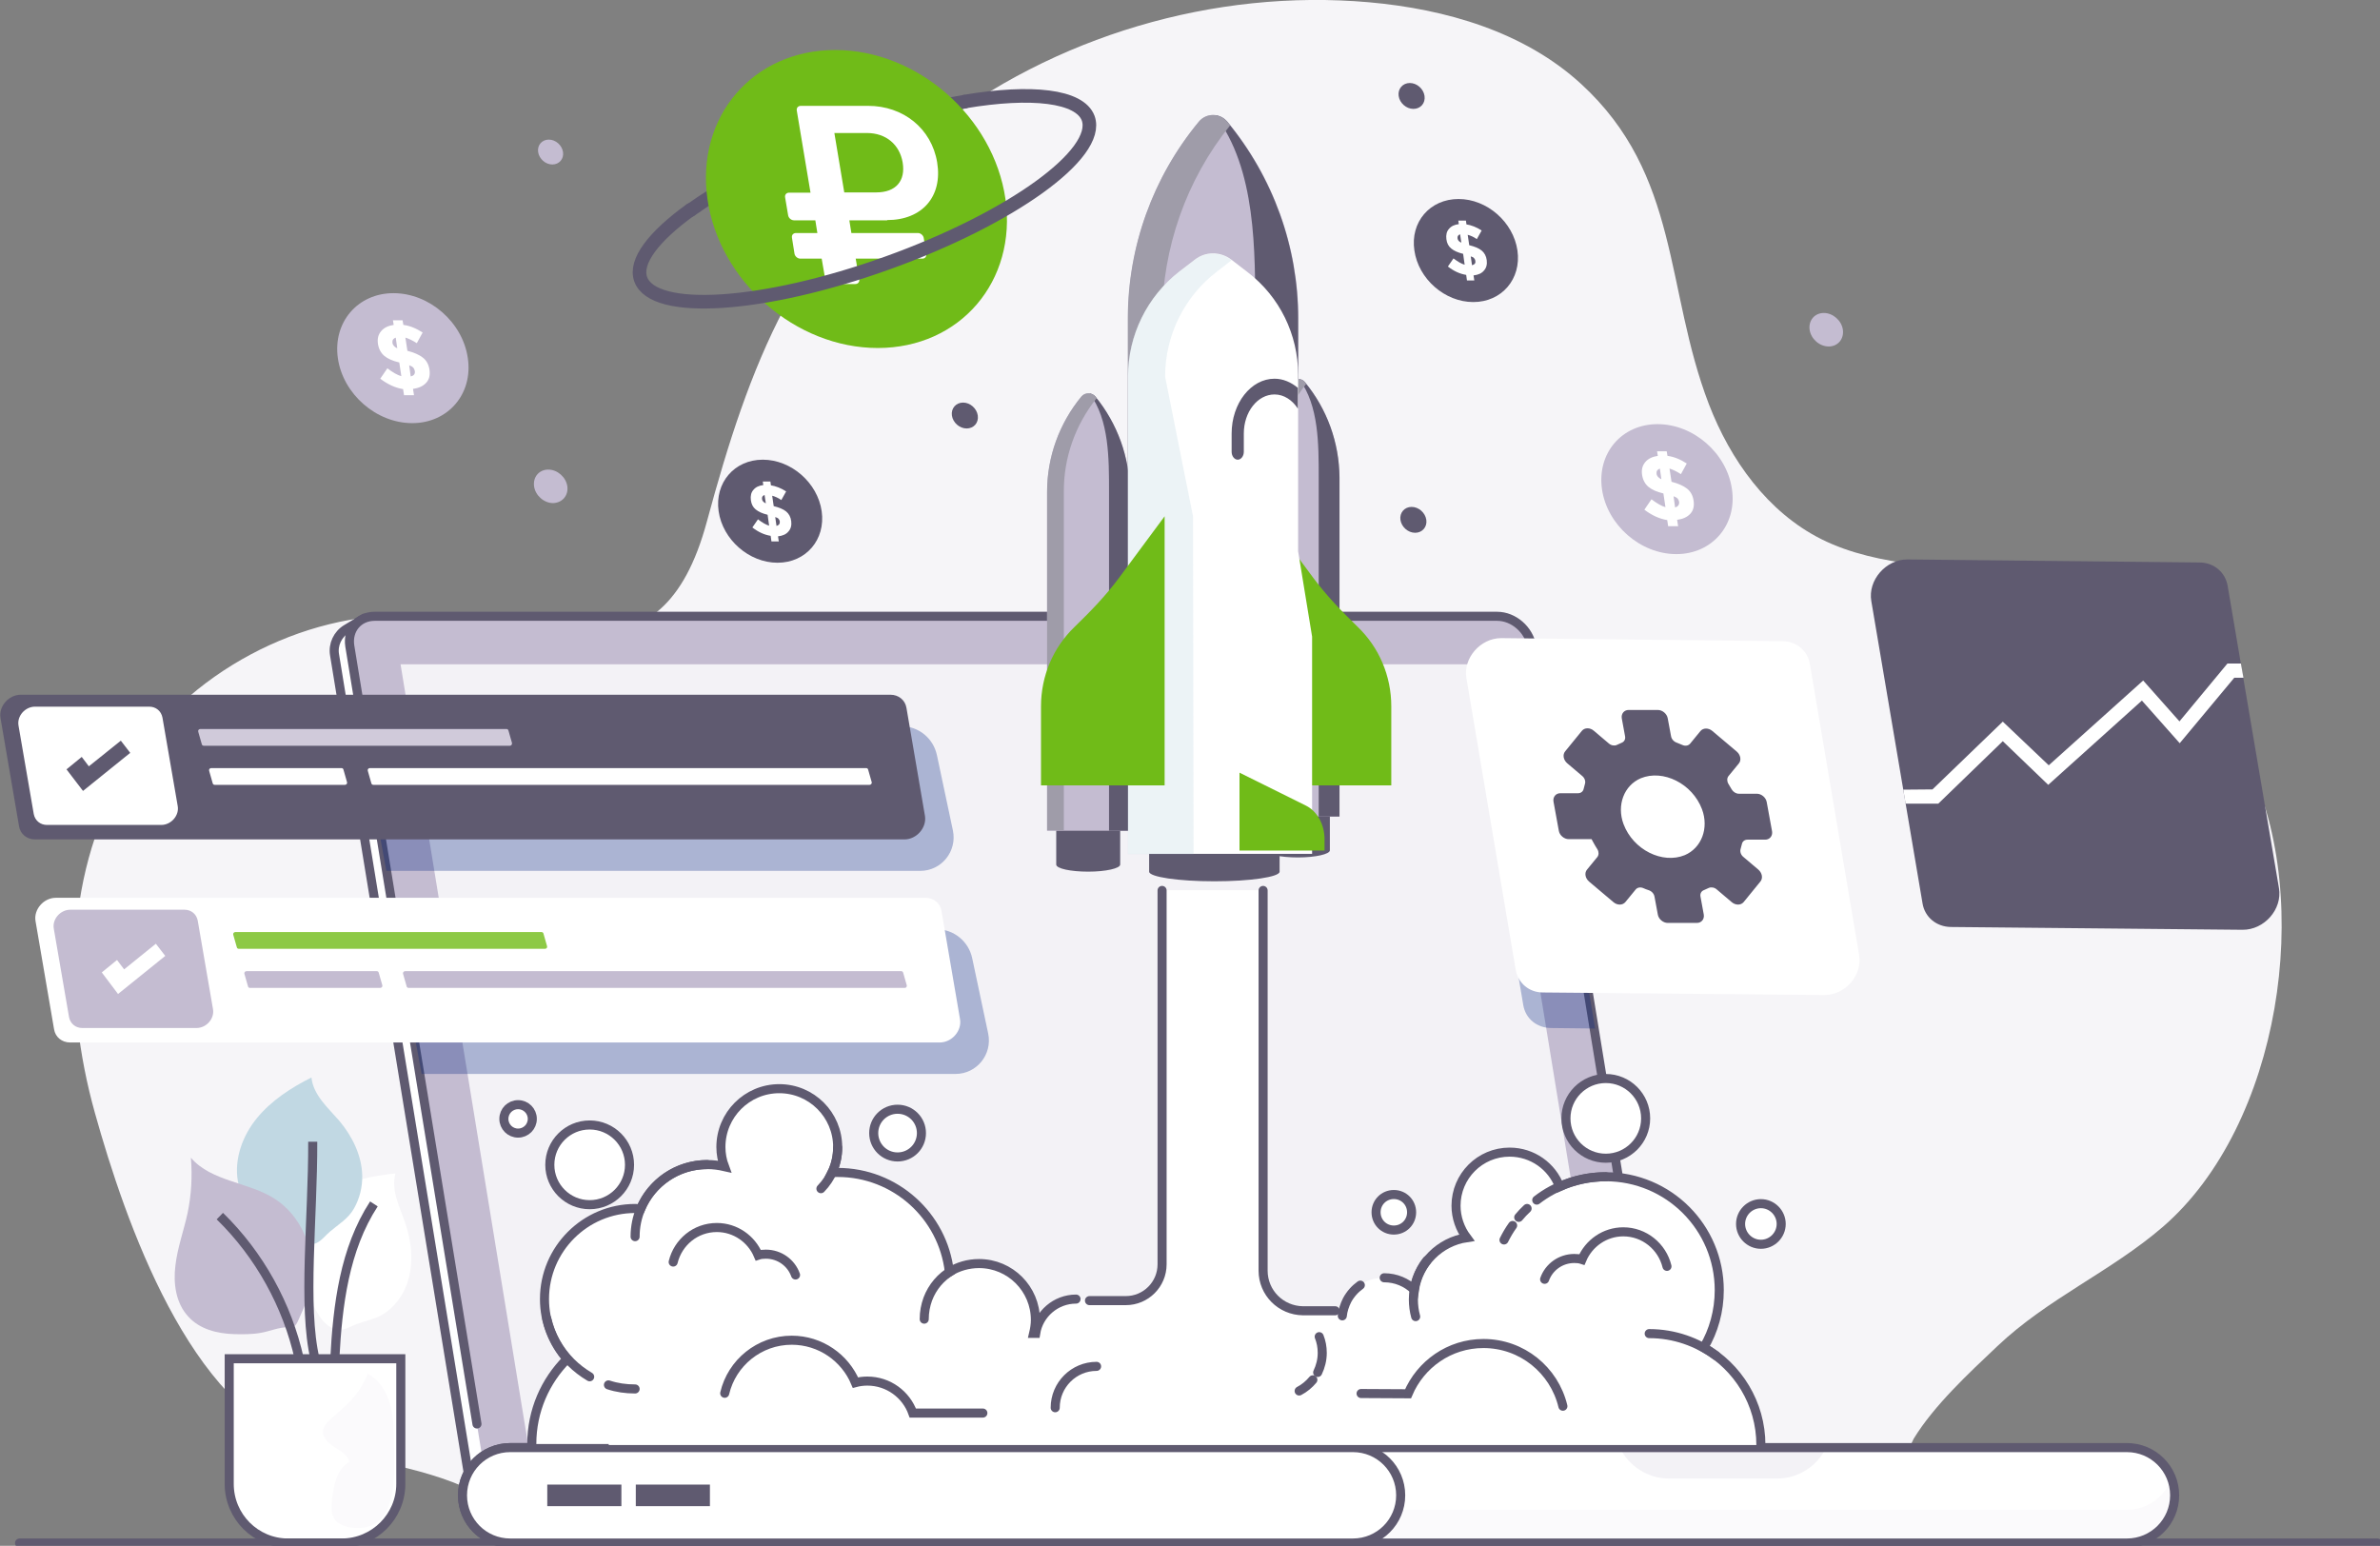 <svg width="525" height="341" viewBox="0 0 525 341" fill="none" xmlns="http://www.w3.org/2000/svg">
<rect x="0" y="0" width="525" height="341" fill="#808080" stroke="none"/>
<g clip-path="url(#clip0_762_3536)">
<path d="M486.14 153.198C475.445 140.432 460.495 131.137 444.201 127.609C430.034 124.529 414.748 125.425 401.757 118.93C389.942 112.995 381.711 101.516 376.952 89.142C367.209 63.721 370.68 38.58 348.731 18.478C336.188 6.999 318.942 2.016 302.032 0.504C267.763 -2.52 232.487 7.951 205.386 29.173C175.821 52.354 165.238 80.631 155.943 115.011C145.752 152.806 120.723 136.736 90.822 135.728C66.409 134.944 41.212 148.495 28.277 169.156C14.335 191.498 13.831 220.166 20.942 245.531C27.661 269.552 41.94 310.82 67.361 318.547C80.351 322.466 94.854 323.474 106.837 330.193C111.764 332.937 115.628 338.256 120.835 339.88C126.099 341.504 132.762 339.152 138.137 339.152C162.047 339.264 185.956 339.32 209.866 339.432C266.756 339.656 323.701 339.88 380.591 340.104C391.902 340.16 406.517 342.4 417.043 339.488C411.556 341 421.579 318.267 422.139 317.371C426.674 309.98 434.29 302.925 440.561 296.989C451.704 286.406 465.646 280.527 477.125 270.616C502.994 248.219 510.554 198.665 495.939 168.484C493.419 162.997 490.06 157.846 486.14 153.198Z" fill="#F6F5F8"/>
<path d="M63.553 340.384H75.368C82.535 340.384 88.415 334.561 88.415 327.338V299.733H50.563V327.338C50.563 334.561 56.386 340.384 63.553 340.384Z" fill="white"/>
<path d="M73.856 319.275C72.512 318.435 71.056 317.147 71.28 315.523C71.392 314.627 72.064 313.843 72.736 313.227C76.712 309.644 78.952 308.132 81.135 303.037C83.655 304.38 85.279 307.012 86.063 309.812C86.847 312.611 86.847 315.579 86.903 318.491C86.959 325.042 88.079 337.809 78.112 337.025C76.376 336.913 74.472 336.353 73.632 334.841C72.96 333.665 73.128 332.153 73.24 330.753C73.632 327.618 74.304 323.978 77.048 322.522C76.768 321.011 75.2 320.115 73.856 319.275Z" fill="#FBFAFC"/>
<path d="M63.553 340.384H75.368C82.535 340.384 88.415 334.561 88.415 327.338V299.733H50.563V327.338C50.563 334.561 56.386 340.384 63.553 340.384Z" stroke="#5F5A70" stroke-width="2" stroke-miterlimit="10"/>
<path d="M63.833 274.312C64.841 269.384 68.481 265.297 72.848 262.833C77.216 260.369 82.255 259.362 87.239 258.858C86.175 262.609 88.247 266.361 89.478 270.056C90.878 274.256 91.27 278.903 89.814 283.103C88.975 285.511 87.463 287.694 85.447 289.262C83.431 290.886 81.079 291.222 78.728 292.062C77.496 292.51 76.376 293.294 75.032 293.35C73.128 293.406 71.56 291.95 70.496 290.382C69.657 289.094 68.985 287.582 68.033 286.406C67.081 285.231 66.017 284.391 65.233 283.047C63.777 280.415 63.273 277.224 63.833 274.312Z" fill="white"/>
<path d="M52.467 260.537C51.627 255.61 53.53 250.459 56.722 246.595C59.914 242.732 64.225 239.932 68.705 237.692C69.097 241.556 72.344 244.355 74.864 247.267C77.72 250.683 79.792 254.882 79.903 259.306C79.96 261.825 79.344 264.401 78.056 266.641C76.768 268.88 74.696 270.056 72.792 271.68C71.784 272.52 71.001 273.64 69.825 274.2C68.089 274.984 66.073 274.144 64.505 273.08C63.217 272.184 62.097 271.008 60.754 270.224C59.466 269.496 58.122 269.048 56.946 268.097C54.594 266.249 52.97 263.505 52.467 260.537Z" fill="#C1D8E3"/>
<path d="M38.692 279.183C39.14 275.264 40.54 271.456 41.38 267.593C42.219 263.561 42.444 259.474 42.108 255.386C46.643 260.705 54.874 260.705 60.698 264.513C64.113 266.753 66.577 270.224 67.865 274.088C69.321 278.399 69.433 282.823 67.641 287.022C67.585 287.19 67.473 287.414 67.417 287.582C66.857 288.814 66.353 290.046 65.793 291.278C65.513 291.894 65.177 292.566 64.561 292.734C64.281 292.846 63.945 292.79 63.665 292.79C61.538 292.734 59.522 293.685 57.506 294.021C55.658 294.357 53.53 294.357 51.627 294.301C47.931 294.189 44.011 293.238 41.492 290.382C38.804 287.47 38.188 283.159 38.692 279.183Z" fill="#C4BCD1"/>
<path d="M82.479 265.577C75.984 275.544 74.472 287.918 73.856 299.789" stroke="#5F5A70" stroke-width="2" stroke-miterlimit="10"/>
<path d="M68.985 251.858C69.041 268.544 66.745 288.198 69.489 299.789" stroke="#5F5A70" stroke-width="2" stroke-miterlimit="10"/>
<path d="M48.491 268.265C57.226 276.776 63.385 287.918 66.017 299.789" stroke="#5F5A70" stroke-width="2" stroke-miterlimit="10"/>
<path d="M4.312 340.384H524.44" stroke="#5F5A70" stroke-width="2" stroke-miterlimit="10" stroke-linecap="round"/>
<path d="M80.352 136.4L326.893 137.8C330.477 137.8 333.892 140.712 334.508 144.351L364.969 330.865H104.261L73.8 144.463C73.408 142.223 74.472 139.928 76.432 138.752L80.352 136.4Z" fill="url(#paint0_linear_762_3536)"/>
<path d="M80.352 136.4L326.893 137.8C330.477 137.8 333.892 140.712 334.508 144.351L364.969 330.865H104.261L73.8 144.463C73.408 142.223 74.472 139.928 76.432 138.752L80.352 136.4Z" stroke="#5F5A70" stroke-width="2" stroke-miterlimit="10"/>
<path d="M107.621 329.017H368.329L337.868 142.503C337.252 138.92 333.892 135.952 330.253 135.952H82.647C79.064 135.952 76.6 138.864 77.16 142.503L107.621 329.017Z" fill="#C4BCD1"/>
<path d="M368.329 329.017L337.868 142.503C337.252 138.92 333.892 135.952 330.253 135.952H82.647C79.064 135.952 76.6 138.864 77.16 142.503L105.213 314.123" stroke="#5F5A70" stroke-width="2" stroke-miterlimit="10" stroke-linecap="round"/>
<path d="M356.066 318.491L327.957 146.535H88.359L116.468 318.491H356.066Z" fill="#F3F2F6"/>
<path d="M112.548 340.384H469.174C474.997 340.384 479.701 335.681 479.701 329.857C479.701 324.034 474.997 319.331 469.174 319.331H112.548C106.725 319.331 102.021 324.034 102.021 329.857C102.021 335.681 106.725 340.384 112.548 340.384Z" fill="white"/>
<path d="M112.548 333.049H469.174C473.709 333.049 477.517 330.193 478.973 326.218C479.421 327.394 479.701 328.626 479.701 329.913C479.701 335.737 474.997 340.44 469.174 340.44H112.548C106.725 340.44 102.021 335.737 102.021 329.913C102.021 328.626 102.301 327.394 102.749 326.218C104.205 330.193 108.068 333.049 112.548 333.049Z" fill="#FBFAFC"/>
<path d="M368.217 326.162H391.958C396.606 326.162 400.805 323.53 402.821 319.331H357.298C359.37 323.53 363.569 326.162 368.217 326.162Z" fill="#F3F2F6"/>
<path d="M112.548 340.384H469.174C474.997 340.384 479.701 335.681 479.701 329.857C479.701 324.034 474.997 319.331 469.174 319.331H112.548C106.725 319.331 102.021 324.034 102.021 329.857C102.021 335.681 106.725 340.384 112.548 340.384Z" stroke="#5F5A70" stroke-width="2" stroke-miterlimit="10"/>
<path d="M112.548 340.384H298.448C304.272 340.384 308.975 335.681 308.975 329.857C308.975 324.034 304.272 319.331 298.448 319.331H112.548C106.725 319.331 102.021 324.034 102.021 329.857C102.021 335.681 106.725 340.384 112.548 340.384Z" fill="white"/>
<path d="M112.548 340.384H298.448C304.272 340.384 308.975 335.681 308.975 329.857C308.975 324.034 304.272 319.331 298.448 319.331H112.548C106.725 319.331 102.021 324.034 102.021 329.857C102.021 335.681 106.725 340.384 112.548 340.384Z" stroke="#5F5A70" stroke-width="2" stroke-miterlimit="10"/>
<path d="M120.723 332.251H137.073V327.492H120.723V332.251Z" fill="#5F5A70"/>
<path d="M140.25 332.251H156.6V327.492H140.25V332.251Z" fill="#5F5A70"/>
<path d="M203.258 249.955C203.258 252.866 200.907 255.218 197.995 255.218C195.083 255.218 192.731 252.866 192.731 249.955C192.731 247.043 195.083 244.691 197.995 244.691C200.907 244.691 203.258 247.043 203.258 249.955Z" fill="white"/>
<path d="M354.218 255.498C359.073 255.498 363.009 251.562 363.009 246.707C363.009 241.852 359.073 237.916 354.218 237.916C349.363 237.916 345.427 241.852 345.427 246.707C345.427 251.562 349.363 255.498 354.218 255.498Z" fill="white"/>
<path d="M203.258 249.955C203.258 252.866 200.907 255.218 197.995 255.218C195.083 255.218 192.731 252.866 192.731 249.955C192.731 247.043 195.083 244.691 197.995 244.691C200.907 244.691 203.258 247.043 203.258 249.955Z" stroke="#5F5A70" stroke-width="2" stroke-miterlimit="10" stroke-linecap="round"/>
<path d="M311.383 267.425C311.383 269.608 309.647 271.344 307.463 271.344C305.28 271.344 303.544 269.608 303.544 267.425C303.544 265.241 305.28 263.505 307.463 263.505C309.647 263.505 311.383 265.241 311.383 267.425Z" fill="white"/>
<path d="M311.383 267.425C311.383 269.608 309.647 271.344 307.463 271.344C305.28 271.344 303.544 269.608 303.544 267.425C303.544 265.241 305.28 263.505 307.463 263.505C309.647 263.505 311.383 265.241 311.383 267.425Z" stroke="#5F5A70" stroke-width="2" stroke-miterlimit="10" stroke-linecap="round"/>
<path d="M117.42 246.819C117.42 248.555 116.02 249.955 114.284 249.955C112.548 249.955 111.148 248.555 111.148 246.819C111.148 245.083 112.548 243.683 114.284 243.683C116.02 243.683 117.42 245.083 117.42 246.819Z" fill="white"/>
<path d="M117.42 246.819C117.42 248.555 116.02 249.955 114.284 249.955C112.548 249.955 111.148 248.555 111.148 246.819C111.148 245.083 112.548 243.683 114.284 243.683C116.02 243.683 117.42 245.083 117.42 246.819Z" stroke="#5F5A70" stroke-width="2" stroke-miterlimit="10" stroke-linecap="round"/>
<path d="M171.062 215.687C171.062 217.422 169.662 218.822 167.926 218.822C166.19 218.822 164.791 217.422 164.791 215.687C164.791 213.951 166.19 212.551 167.926 212.551C169.662 212.551 171.062 213.951 171.062 215.687Z" fill="white"/>
<path d="M171.062 215.687C171.062 217.422 169.662 218.822 167.926 218.822C166.19 218.822 164.791 217.422 164.791 215.687C164.791 213.951 166.19 212.551 167.926 212.551C169.662 212.551 171.062 213.951 171.062 215.687Z" stroke="#5F5A70" stroke-width="2" stroke-miterlimit="10" stroke-linecap="round"/>
<path d="M392.91 270C392.91 272.464 390.894 274.48 388.431 274.48C385.967 274.48 383.951 272.464 383.951 270C383.951 267.537 385.967 265.521 388.431 265.521C390.894 265.521 392.91 267.537 392.91 270Z" fill="white"/>
<path d="M392.91 270C392.91 272.464 390.894 274.48 388.431 274.48C385.967 274.48 383.951 272.464 383.951 270C383.951 267.537 385.967 265.521 388.431 265.521C390.894 265.521 392.91 267.537 392.91 270Z" stroke="#5F5A70" stroke-width="2" stroke-miterlimit="10" stroke-linecap="round"/>
<path d="M354.218 255.498C359.073 255.498 363.009 251.562 363.009 246.707C363.009 241.852 359.073 237.916 354.218 237.916C349.363 237.916 345.427 241.852 345.427 246.707C345.427 251.562 349.363 255.498 354.218 255.498Z" stroke="#5F5A70" stroke-width="2" stroke-miterlimit="10" stroke-linecap="round"/>
<path d="M130.074 265.745C134.929 265.745 138.865 261.809 138.865 256.954C138.865 252.099 134.929 248.163 130.074 248.163C125.219 248.163 121.283 252.099 121.283 256.954C121.283 261.809 125.219 265.745 130.074 265.745Z" fill="white"/>
<path d="M130.074 265.745C134.929 265.745 138.865 261.809 138.865 256.954C138.865 252.099 134.929 248.163 130.074 248.163C125.219 248.163 121.283 252.099 121.283 256.954C121.283 261.809 125.219 265.745 130.074 265.745Z" stroke="#5F5A70" stroke-width="2" stroke-miterlimit="10" stroke-linecap="round"/>
<path d="M246.374 296.149C246.374 295.981 246.43 295.757 246.43 295.589C246.43 290.606 242.398 286.574 237.415 286.574C232.935 286.574 229.184 289.878 228.512 294.133C228.344 294.133 228.176 294.133 228.064 294.133C228.288 293.182 228.456 292.174 228.456 291.166C228.456 284.335 222.912 278.735 216.025 278.735C213.617 278.735 211.377 279.407 209.474 280.583C208.074 268.208 197.547 258.634 184.836 258.634C184.388 258.634 183.94 258.634 183.548 258.69C184.388 257.01 184.836 255.05 184.836 253.034C184.836 245.923 179.069 240.156 171.958 240.156C164.846 240.156 159.079 245.923 159.079 253.034C159.079 254.546 159.359 256.002 159.863 257.346C158.631 257.066 157.399 256.898 156.055 256.898C149.448 256.898 143.793 260.929 141.385 266.641C140.993 266.641 140.545 266.585 140.153 266.585C129.122 266.585 120.163 275.544 120.163 286.574C120.163 291.614 122.067 296.261 125.147 299.789C120.331 304.604 117.364 311.211 117.364 318.547H134.274C134.274 318.603 134.274 318.715 134.274 318.771H166.75H175.149H203.258H215.913H239.766H252.421H276.275H288.929H312.783H325.437H339.1H362.001H388.319C388.319 309.532 383.223 301.525 375.72 297.269C377.904 293.574 379.136 289.206 379.136 284.615C379.136 270.784 367.937 259.585 354.106 259.585C350.467 259.585 346.995 260.369 343.915 261.769C342.236 257.29 337.924 254.154 332.885 254.154C326.333 254.154 321.07 259.473 321.07 265.969C321.07 268.6 321.966 271.064 323.422 273.024C317.486 273.92 312.783 278.623 311.887 284.559C310.151 282.879 307.799 281.871 305.223 281.871C299.96 281.871 295.704 286.126 295.704 291.39C295.704 292.51 295.928 293.629 296.264 294.637C294.529 294.973 292.905 295.477 291.337 296.149C290.329 291.95 286.577 288.87 282.098 288.87C277.73 288.87 274.091 291.782 272.915 295.757C270.563 294.861 267.987 294.357 265.356 294.245C265.356 288.982 261.1 284.727 255.837 284.727C250.573 284.727 246.318 288.982 246.318 294.245" fill="white"/>
<path d="M388.431 318.77C388.431 309.532 383.335 301.525 375.832 297.269C378.016 293.573 379.248 289.206 379.248 284.614C379.248 270.784 368.049 259.585 354.218 259.585C350.579 259.585 347.107 260.369 344.027 261.769C342.348 257.29 338.036 254.154 332.997 254.154C326.445 254.154 321.182 259.473 321.182 265.969C321.182 268.6 322.078 271.064 323.534 273.024C317.598 273.92 312.895 278.623 311.999 284.558C310.263 282.879 307.911 281.871 305.335 281.871" stroke="#5F5A70" stroke-width="2" stroke-miterlimit="10" stroke-linecap="round"/>
<path d="M237.359 286.574C232.879 286.574 229.128 289.878 228.456 294.133C228.288 294.133 228.12 294.133 228.008 294.133C228.232 293.182 228.4 292.174 228.4 291.166C228.4 284.335 222.856 278.735 215.969 278.735C213.561 278.735 211.321 279.407 209.418 280.583C208.018 268.208 197.491 258.634 184.78 258.634C184.332 258.634 183.884 258.634 183.492 258.69C184.332 257.01 184.78 255.05 184.78 253.034C184.78 245.923 179.013 240.156 171.902 240.156C164.79 240.156 159.023 245.923 159.023 253.034C159.023 254.546 159.303 256.002 159.807 257.346C158.575 257.066 157.343 256.898 155.999 256.898C149.392 256.898 143.737 260.929 141.329 266.641C140.937 266.641 140.489 266.585 140.097 266.585C129.066 266.585 120.107 275.544 120.107 286.574C120.107 291.614 122.011 296.261 125.091 299.789C120.275 304.604 117.307 311.211 117.307 318.547" stroke="#5F5A70" stroke-width="2" stroke-miterlimit="10" stroke-linecap="round"/>
<path d="M312.279 290.438C311.943 289.206 311.775 287.974 311.775 286.63C311.775 283.383 312.895 280.415 314.742 278.063" stroke="#5F5A70" stroke-width="2" stroke-miterlimit="10" stroke-linecap="round"/>
<path d="M232.767 310.54C232.767 305.5 236.855 301.413 241.894 301.413" stroke="#5F5A70" stroke-width="2" stroke-miterlimit="10" stroke-linecap="round"/>
<path d="M338.988 264.737C343.187 261.489 348.507 259.585 354.218 259.585" stroke="#5F5A70" stroke-width="2" stroke-miterlimit="10" stroke-linecap="round"/>
<path d="M335.012 268.544C335.572 267.873 336.188 267.201 336.86 266.585" stroke="#5F5A70" stroke-width="2" stroke-miterlimit="10" stroke-linecap="round"/>
<path d="M331.765 273.528C332.325 272.408 332.941 271.344 333.668 270.336" stroke="#5F5A70" stroke-width="2" stroke-miterlimit="10" stroke-linecap="round"/>
<path d="M203.874 290.998C203.874 289.43 204.154 287.974 204.658 286.574C205.666 283.887 207.57 281.647 210.034 280.247" stroke="#5F5A70" stroke-width="2" stroke-miterlimit="10" stroke-linecap="round"/>
<path d="M130.074 303.708C128.562 302.812 127.163 301.748 125.931 300.517C123.355 297.941 121.451 294.581 120.611 290.886" stroke="#5F5A70" stroke-width="2" stroke-miterlimit="10" stroke-linecap="round"/>
<path d="M140.097 306.396C138.025 306.396 136.066 306.116 134.218 305.5" stroke="#5F5A70" stroke-width="2" stroke-miterlimit="10" stroke-linecap="round"/>
<path d="M363.793 294.189C369.337 294.189 374.432 296.037 378.52 299.061" stroke="#5F5A70" stroke-width="2" stroke-miterlimit="10" stroke-linecap="round"/>
<path d="M140.097 272.8C140.097 264.009 147.208 256.898 155.999 256.898" stroke="#5F5A70" stroke-width="2" stroke-miterlimit="10" stroke-linecap="round"/>
<path d="M184.78 253.146C184.78 256.674 183.38 259.865 181.085 262.217" stroke="#5F5A70" stroke-width="2" stroke-miterlimit="10" stroke-linecap="round"/>
<path d="M159.863 307.348C161.431 300.628 167.478 295.645 174.645 295.645C180.973 295.645 186.404 299.509 188.7 304.996C189.54 304.772 190.436 304.66 191.332 304.66C195.979 304.66 199.899 307.628 201.355 311.715H216.809" stroke="#5F5A70" stroke-width="2" stroke-miterlimit="10" stroke-linecap="round"/>
<path d="M344.755 310.203C342.851 302.252 335.74 296.373 327.229 296.373C319.726 296.373 313.343 300.965 310.599 307.46L300.24 307.404" stroke="#5F5A70" stroke-width="2" stroke-miterlimit="10" stroke-linecap="round"/>
<path d="M175.485 281.255C174.533 278.567 171.958 276.663 168.934 276.663C168.318 276.663 167.758 276.719 167.254 276.887C165.742 273.304 162.215 270.784 158.127 270.784C153.424 270.784 149.56 274.032 148.496 278.399" stroke="#5F5A70" stroke-width="2" stroke-miterlimit="10" stroke-linecap="round"/>
<path d="M340.724 282.207C341.676 279.519 344.251 277.615 347.275 277.615C347.891 277.615 348.451 277.671 348.955 277.839C350.467 274.256 353.994 271.736 358.082 271.736C362.729 271.736 366.649 274.984 367.713 279.351" stroke="#5F5A70" stroke-width="2" stroke-miterlimit="10" stroke-linecap="round"/>
<path d="M305.28 289.15L292.289 299.061L259.812 307.908L237.359 288.366L248.334 286.742C252.701 286.854 256.229 283.327 256.229 279.015L256.397 196.369H279.074L278.738 280.807C278.738 285.006 281.874 288.478 286.018 288.926L305.28 289.15Z" fill="white"/>
<path d="M278.626 196.425V280.303C278.626 285.174 282.546 289.094 287.417 289.15H294.529" stroke="#5F5A70" stroke-width="2" stroke-miterlimit="10" stroke-linecap="round"/>
<path d="M240.326 286.91H248.334C252.757 286.91 256.341 283.327 256.341 278.903V196.425" stroke="#5F5A70" stroke-width="2" stroke-miterlimit="10" stroke-linecap="round"/>
<path d="M289.601 304.38C288.761 305.388 287.753 306.228 286.578 306.844" stroke="#5F5A70" stroke-width="2" stroke-miterlimit="10" stroke-linecap="round"/>
<path d="M291.001 294.861C291.449 295.981 291.673 297.157 291.673 298.445C291.673 300.013 291.281 301.469 290.665 302.756" stroke="#5F5A70" stroke-width="2" stroke-miterlimit="10" stroke-linecap="round"/>
<path d="M296.096 290.27C296.208 289.094 296.6 287.918 297.16 286.798C297.888 285.454 298.896 284.335 300.072 283.495" stroke="#5F5A70" stroke-width="2" stroke-miterlimit="10" stroke-linecap="round"/>
<path d="M232.991 179.291V190.714C232.991 191.61 236.183 192.281 240.046 192.281C243.966 192.281 247.102 191.554 247.102 190.714V179.291H232.991Z" fill="#5F5A70"/>
<path d="M249.173 183.266H230.975V108.515C230.975 100.844 233.663 93.397 238.535 87.518C239.318 86.566 240.83 86.566 241.614 87.518C246.486 93.453 249.173 100.844 249.173 108.515V183.266Z" fill="#C4BCD1"/>
<path d="M241.614 87.462C241.278 87.07 240.774 86.846 240.326 86.79C244.694 92.557 244.638 101.236 244.638 108.515V183.266H249.229V108.515C249.173 100.844 246.486 93.397 241.614 87.462Z" fill="#5F5A70"/>
<path d="M241.894 87.854C241.782 87.742 241.67 87.574 241.614 87.462C240.83 86.51 239.318 86.51 238.535 87.462C233.663 93.397 230.975 100.788 230.975 108.459V183.21H234.671V108.515C234.615 101.012 237.191 93.733 241.894 87.854Z" fill="#9F9CA9"/>
<path d="M252.981 149.782V173.3C252.981 175.092 259.532 176.547 267.595 176.547C275.659 176.547 282.21 175.092 282.21 173.3V149.782H252.981Z" fill="#5F5A70"/>
<path d="M286.353 157.957H248.837V70.216C248.837 54.37 254.325 39.083 264.459 26.877C266.083 24.861 269.163 24.861 270.787 26.877C280.866 39.083 286.409 54.426 286.409 70.216V157.957H286.353Z" fill="#C4BCD1"/>
<path d="M270.731 26.877C270.003 26.037 269.051 25.533 268.043 25.421C277.114 37.291 276.89 55.265 276.89 70.216V157.957H286.353V70.216C286.353 54.425 280.81 39.083 270.731 26.877Z" fill="#5F5A70"/>
<path d="M271.347 27.661C271.123 27.381 270.955 27.157 270.731 26.877C269.107 24.861 266.028 24.861 264.404 26.877C254.325 39.083 248.781 54.426 248.781 70.216V157.957H256.341V70.216C256.397 54.761 261.66 39.699 271.347 27.661Z" fill="#9F9CA9"/>
<path d="M279.242 176.155V187.578C279.242 188.474 282.434 189.146 286.297 189.146C290.217 189.146 293.353 188.418 293.353 187.578V176.155H279.242Z" fill="#5F5A70"/>
<path d="M295.424 180.131H277.226V105.324C277.226 97.652 279.914 90.205 284.786 84.326C285.57 83.374 287.081 83.374 287.865 84.326C292.737 90.261 295.424 97.652 295.424 105.324V180.131Z" fill="#C4BCD1"/>
<path d="M287.865 84.326C287.529 83.934 287.025 83.71 286.577 83.654C290.945 89.421 290.889 98.1 290.889 105.38V180.131H295.48V105.324C295.424 97.652 292.737 90.205 287.865 84.326Z" fill="#5F5A70"/>
<path d="M288.145 84.662C288.033 84.55 287.921 84.382 287.865 84.27C287.081 83.318 285.57 83.318 284.786 84.27C279.914 90.205 277.226 97.597 277.226 105.268V180.019H280.922V105.324C280.922 97.82 283.498 90.541 288.145 84.662Z" fill="#9F9CA9"/>
<path d="M253.485 180.131V192.281C253.485 193.457 259.924 194.409 267.875 194.409C275.827 194.409 282.266 193.457 282.266 192.281V180.131H253.485Z" fill="#5F5A70"/>
<path d="M306.903 173.244H279.634V113.891L289.713 127.497C292.625 131.417 295.984 134.888 299.512 138.304C304.216 142.839 306.903 149.11 306.903 155.83V173.244Z" fill="#70BB18"/>
<path d="M289.377 188.362H248.837V83.038C248.837 73.967 253.037 65.4 260.204 59.857L263.564 57.281C265.916 55.434 269.219 55.434 271.627 57.281L275.267 60.081C282.266 65.456 286.353 73.799 286.353 82.646V121.618L289.433 140.432V188.362H289.377Z" fill="white"/>
<path opacity="0.31" d="M268.435 59.913L271.683 57.393L271.571 57.337C269.219 55.489 265.916 55.489 263.508 57.337L260.148 59.913C252.981 65.456 248.781 74.023 248.781 83.094V188.418H263.284L263.172 113.947L257.013 83.094C257.013 74.023 261.212 65.456 268.435 59.913Z" fill="#C1D8E3"/>
<path d="M229.631 173.244H256.901V113.891L246.822 127.497C243.91 131.417 240.55 134.888 237.023 138.304C232.319 142.839 229.631 149.11 229.631 155.83V173.244Z" fill="#70BB18"/>
<path d="M273.475 187.634H292.177V185.114C292.177 181.867 290.553 178.955 288.089 177.723L273.419 170.444V187.634H273.475Z" fill="#70BB18"/>
<path d="M286.297 85.558C284.786 84.326 283.05 83.542 281.146 83.542C275.939 83.542 271.683 88.974 271.683 95.637V99.668C271.683 100.62 272.299 101.404 273.027 101.404C273.755 101.404 274.371 100.62 274.371 99.668V95.637C274.371 90.877 277.394 87.014 281.146 87.014C283.218 87.014 285.066 88.246 286.297 90.15V85.558Z" fill="#5F5A70"/>
<path opacity="0.3" d="M206.674 166.58C205.89 162.885 202.642 160.197 198.835 160.197H79.344L85.223 192.113H202.978C207.682 192.113 211.153 187.802 210.202 183.21L206.674 166.58Z" fill="#002280"/>
<path d="M199.507 185.17H7.727C5.935 185.17 4.479 183.994 4.199 182.258L0.112 158.405C-0.336 155.83 1.904 153.254 4.591 153.254H196.427C198.219 153.254 199.675 154.43 199.955 156.166L204.042 180.019C204.434 182.594 202.194 185.17 199.507 185.17Z" fill="#5F5A70"/>
<path d="M35.556 181.978H10.359C8.903 181.978 7.727 181.027 7.447 179.571L4.087 160.085C3.696 157.957 5.543 155.885 7.727 155.885H32.924C34.38 155.885 35.556 156.837 35.836 158.293L39.196 177.779C39.588 179.851 37.796 181.978 35.556 181.978Z" fill="white"/>
<path d="M112.492 164.509H44.963C44.739 164.509 44.571 164.397 44.515 164.173L43.731 161.429C43.619 161.149 43.843 160.813 44.179 160.813H111.708C111.932 160.813 112.1 160.925 112.156 161.149L112.94 163.893C112.996 164.229 112.772 164.509 112.492 164.509Z" fill="#D0CADA"/>
<path d="M76.096 173.132H47.371C47.147 173.132 46.979 173.02 46.923 172.796L46.139 170.052C46.027 169.772 46.251 169.436 46.587 169.436H75.312C75.536 169.436 75.704 169.548 75.76 169.772L76.544 172.516C76.656 172.796 76.432 173.132 76.096 173.132Z" fill="white"/>
<path d="M191.836 173.132H82.367C82.143 173.132 81.975 173.02 81.919 172.796L81.135 170.052C81.023 169.772 81.247 169.436 81.583 169.436H191.052C191.276 169.436 191.444 169.548 191.5 169.772L192.283 172.516C192.395 172.796 192.116 173.132 191.836 173.132Z" fill="white"/>
<path d="M18.31 174.475L14.67 169.716L18.03 166.972L19.598 169.044L26.653 163.389L28.725 166.076L18.31 174.475Z" fill="#5F5A70"/>
<path opacity="0.3" d="M214.457 211.375C213.673 207.68 210.426 204.992 206.618 204.992H87.127L93.006 236.908H210.762C215.465 236.908 218.937 232.597 217.985 228.005L214.457 211.375Z" fill="#002280"/>
<path d="M207.29 229.965H15.454C13.663 229.965 12.207 228.789 11.927 227.053L7.839 203.2C7.391 200.625 9.631 198.049 12.319 198.049H204.154C205.946 198.049 207.402 199.225 207.682 200.96L211.769 224.814C212.217 227.389 209.978 229.965 207.29 229.965Z" fill="white"/>
<path d="M43.339 226.773H18.142C16.686 226.773 15.51 225.821 15.23 224.366L11.871 204.88C11.479 202.752 13.327 200.68 15.51 200.68H40.708C42.164 200.68 43.339 201.632 43.619 203.088L46.979 222.574C47.371 224.646 45.579 226.773 43.339 226.773Z" fill="#C4BCD1"/>
<path d="M120.219 209.303H52.69C52.467 209.303 52.298 209.191 52.242 208.968L51.459 206.224C51.347 205.944 51.571 205.608 51.907 205.608H119.435C119.659 205.608 119.827 205.72 119.883 205.944L120.667 208.688C120.779 209.024 120.555 209.303 120.219 209.303Z" fill="#8DC946"/>
<path d="M83.879 217.927H55.154C54.93 217.927 54.762 217.815 54.706 217.591L53.922 214.847C53.81 214.567 54.034 214.231 54.37 214.231H83.095C83.319 214.231 83.487 214.343 83.543 214.567L84.327 217.311C84.439 217.591 84.215 217.927 83.879 217.927Z" fill="#C4BCD1"/>
<path d="M199.619 217.927H90.15C89.926 217.927 89.758 217.815 89.702 217.591L88.918 214.847C88.806 214.567 89.031 214.231 89.367 214.231H198.779C199.003 214.231 199.171 214.343 199.227 214.567L200.011 217.311C200.123 217.591 199.899 217.927 199.619 217.927Z" fill="#C4BCD1"/>
<path d="M26.037 219.27L22.454 214.511L25.813 211.767L27.381 213.839L34.38 208.184L36.452 210.871L26.037 219.27Z" fill="white"/>
<path d="M74.528 79.007C75.648 86.902 82.983 93.341 90.934 93.341C98.829 93.341 104.373 86.902 103.197 79.007C102.077 71.112 94.742 64.672 86.791 64.672C78.896 64.672 73.408 71.112 74.528 79.007Z" fill="#C4BCD1"/>
<path d="M89.142 87.294L88.918 85.838C87.183 85.558 85.503 84.774 83.879 83.542L85.447 81.246C86.623 82.142 87.687 82.758 88.527 82.982L88.079 79.959C86.623 79.623 85.503 79.119 84.775 78.503C84.047 77.887 83.543 76.991 83.375 75.871C83.207 74.695 83.431 73.799 84.103 73.015C84.719 72.287 85.671 71.839 86.847 71.671L86.679 70.664H88.806L88.975 71.671C90.318 71.839 91.774 72.399 93.23 73.351L91.942 75.703C90.99 75.087 90.15 74.695 89.422 74.471L89.87 77.383C91.382 77.775 92.502 78.279 93.286 78.895C94.07 79.51 94.574 80.406 94.742 81.582C94.91 82.758 94.686 83.71 94.014 84.438C93.342 85.166 92.39 85.614 91.102 85.782L91.326 87.182H89.142V87.294ZM87.295 74.471C86.735 74.695 86.511 75.031 86.567 75.591C86.623 76.151 87.015 76.543 87.631 76.823L87.295 74.471ZM91.494 81.806C91.438 81.526 91.326 81.302 91.158 81.078C90.99 80.91 90.71 80.742 90.262 80.574L90.598 83.038C91.326 82.87 91.606 82.478 91.494 81.806Z" fill="white"/>
<path d="M125.147 107.283C124.867 105.268 122.963 103.588 120.947 103.588C118.931 103.588 117.531 105.212 117.811 107.283C118.091 109.299 119.995 110.979 122.011 110.979C124.027 110.923 125.427 109.299 125.147 107.283Z" fill="#C4BCD1"/>
<path d="M124.195 33.54C123.971 32.028 122.571 30.796 121.059 30.796C119.547 30.796 118.483 32.028 118.707 33.54C118.931 35.052 120.331 36.284 121.843 36.284C123.355 36.284 124.419 35.052 124.195 33.54Z" fill="#C4BCD1"/>
<path d="M406.517 72.735C406.237 70.72 404.333 69.04 402.317 69.04C400.301 69.04 398.901 70.664 399.181 72.735C399.461 74.751 401.365 76.431 403.381 76.431C405.397 76.431 406.797 74.807 406.517 72.735Z" fill="#C4BCD1"/>
<path d="M314.63 114.675C314.406 113.107 312.951 111.819 311.383 111.819C309.815 111.819 308.695 113.107 308.919 114.675C309.143 116.242 310.599 117.53 312.167 117.53C313.735 117.53 314.854 116.242 314.63 114.675Z" fill="#5F5A70"/>
<path d="M314.238 21.166C314.014 19.598 312.559 18.31 310.991 18.31C309.423 18.31 308.303 19.598 308.527 21.166C308.751 22.733 310.207 24.021 311.775 24.021C313.343 24.021 314.462 22.789 314.238 21.166Z" fill="#5F5A70"/>
<path d="M215.689 91.661C215.465 90.094 214.009 88.806 212.441 88.806C210.874 88.806 209.754 90.094 209.978 91.661C210.202 93.229 211.657 94.517 213.225 94.517C214.793 94.517 215.913 93.285 215.689 91.661Z" fill="#5F5A70"/>
<path d="M353.378 107.899C354.498 115.794 361.833 122.234 369.785 122.234C377.68 122.234 383.223 115.794 382.047 107.899C380.927 100.004 373.592 93.565 365.641 93.565C357.746 93.565 352.258 99.948 353.378 107.899Z" fill="#C4BCD1"/>
<path d="M367.993 116.186L367.769 114.73C366.033 114.45 364.353 113.666 362.729 112.435L364.297 110.139C365.473 111.035 366.537 111.651 367.377 111.875L366.929 108.851C365.473 108.515 364.353 108.011 363.625 107.395C362.897 106.779 362.393 105.883 362.225 104.764C362.057 103.588 362.281 102.692 362.953 101.908C363.569 101.18 364.521 100.732 365.697 100.564L365.529 99.556H367.657L367.825 100.564C369.169 100.732 370.624 101.292 372.08 102.244L370.792 104.596C369.841 103.98 369.001 103.588 368.273 103.364L368.721 106.275C370.233 106.667 371.352 107.171 372.136 107.787C372.92 108.403 373.424 109.299 373.592 110.475C373.76 111.651 373.536 112.603 372.864 113.331C372.192 114.058 371.24 114.506 369.953 114.674L370.177 116.074H367.993V116.186ZM366.145 103.364C365.585 103.588 365.361 103.924 365.417 104.484C365.473 105.044 365.865 105.435 366.481 105.715L366.145 103.364ZM370.401 110.699C370.345 110.419 370.233 110.195 370.065 109.971C369.897 109.803 369.617 109.635 369.169 109.467L369.505 111.931C370.177 111.763 370.457 111.315 370.401 110.699Z" fill="white"/>
<path d="M158.519 112.771C159.415 119.042 165.238 124.137 171.51 124.137C177.781 124.137 182.149 119.042 181.253 112.771C180.357 106.499 174.533 101.404 168.262 101.404C161.991 101.404 157.623 106.499 158.519 112.771Z" fill="#5F5A70"/>
<path d="M170.166 119.378L169.998 118.202C168.598 117.978 167.254 117.362 165.966 116.354L167.198 114.563C168.15 115.29 168.934 115.738 169.662 115.962L169.326 113.555C168.15 113.275 167.31 112.883 166.694 112.379C166.078 111.875 165.742 111.203 165.63 110.307C165.518 109.411 165.686 108.627 166.19 108.067C166.694 107.451 167.422 107.115 168.374 107.003L168.262 106.219H169.942L170.054 107.059C171.118 107.227 172.294 107.675 173.414 108.403L172.35 110.307C171.622 109.803 170.95 109.523 170.334 109.355L170.67 111.651C171.846 111.931 172.798 112.323 173.414 112.827C174.029 113.331 174.421 114.059 174.533 114.954C174.645 115.85 174.477 116.634 173.917 117.25C173.414 117.866 172.63 118.202 171.622 118.314L171.79 119.434H170.166V119.378ZM168.654 109.187C168.206 109.355 168.038 109.635 168.094 110.083C168.15 110.531 168.43 110.811 168.934 111.035L168.654 109.187ZM172.014 115.01C171.958 114.786 171.902 114.618 171.734 114.451C171.622 114.283 171.342 114.171 171.006 114.059L171.286 116.018C171.846 115.85 172.07 115.514 172.014 115.01Z" fill="white"/>
<path d="M311.999 55.266C312.895 61.537 318.718 66.632 324.989 66.632C331.261 66.632 335.628 61.537 334.732 55.266C333.836 48.994 328.013 43.899 321.742 43.899C315.414 43.899 311.047 48.994 311.999 55.266Z" fill="#5F5A70"/>
<path d="M323.59 61.817L323.422 60.641C322.022 60.417 320.678 59.801 319.39 58.793L320.622 57.002C321.574 57.729 322.358 58.177 323.086 58.401L322.75 55.994C321.574 55.714 320.734 55.322 320.118 54.818C319.502 54.314 319.166 53.642 319.054 52.746C318.942 51.85 319.11 51.066 319.614 50.506C320.118 49.89 320.846 49.554 321.798 49.442L321.686 48.658H323.366L323.478 49.498C324.541 49.666 325.717 50.114 326.837 50.842L325.773 52.746C325.045 52.242 324.373 51.962 323.757 51.794L324.093 54.09C325.269 54.37 326.221 54.762 326.837 55.266C327.453 55.77 327.845 56.498 327.957 57.393C328.069 58.289 327.901 59.073 327.341 59.689C326.837 60.305 326.053 60.641 325.045 60.753L325.213 61.873H323.59V61.817ZM322.078 51.682C321.63 51.85 321.462 52.13 321.518 52.578C321.574 53.026 321.854 53.306 322.358 53.53L322.078 51.682ZM325.437 57.505C325.381 57.281 325.325 57.114 325.157 56.946C325.045 56.778 324.765 56.666 324.429 56.553L324.709 58.513C325.325 58.345 325.549 58.009 325.437 57.505Z" fill="white"/>
<path d="M152.304 46.362C153.872 45.243 155.551 44.123 157.399 43.003" stroke="#5F5A70" stroke-width="3" stroke-miterlimit="10" stroke-linecap="round"/>
<path d="M206.898 23.573C208.914 23.125 210.874 22.733 212.777 22.453" stroke="#5F5A70" stroke-width="3" stroke-miterlimit="10" stroke-linecap="round"/>
<path d="M156.055 43.899C158.631 62.041 175.485 76.767 193.627 76.767C211.769 76.767 224.368 62.041 221.792 43.899C219.161 25.757 202.362 11.031 184.22 11.031C166.078 11.031 153.48 25.757 156.055 43.899Z" fill="#70BB18"/>
<path d="M195.699 48.546C203.426 48.546 207.962 43.339 206.73 35.836C205.498 28.333 199.227 23.349 191.5 23.349H176.661C176.045 23.349 175.653 23.797 175.765 24.413L178.789 42.499H174.085C173.469 42.499 173.077 42.947 173.189 43.563L173.861 47.538C173.973 48.099 174.533 48.602 175.149 48.602H179.853L180.301 51.402H175.597C174.981 51.402 174.589 51.85 174.701 52.466L175.261 55.993C175.373 56.553 175.933 57.057 176.549 57.057H181.253L182.037 61.593C182.149 62.153 182.708 62.657 183.324 62.657H188.644C189.26 62.657 189.652 62.209 189.54 61.593L188.756 57.057H203.426C204.042 57.057 204.434 56.609 204.322 55.993L203.762 52.466C203.65 51.906 203.09 51.402 202.474 51.402H187.804L187.356 48.602H195.699V48.546ZM184.052 29.341H191.22C195.475 29.341 198.443 31.916 199.115 35.836C199.787 39.867 197.659 42.443 193.291 42.443H186.236L184.052 29.341Z" fill="white"/>
<path d="M212.833 22.397C227.504 19.934 238.199 21.11 240.046 26.093C242.846 33.932 223.024 48.21 195.755 58.009C168.486 67.808 144.129 69.432 141.329 61.593C139.929 57.673 144.241 52.13 152.304 46.307" stroke="#5F5A70" stroke-width="3" stroke-miterlimit="10" stroke-linecap="round"/>
<path opacity="0.3" d="M336.02 221.734C336.524 224.702 338.988 226.718 342.068 226.774L351.866 226.886L338.708 148.831L332.829 148.607C328.237 148.607 324.373 153.03 325.157 157.454L336.02 221.734Z" fill="#002280"/>
<path d="M340.332 218.934L402.373 219.494C407.021 219.55 410.884 215.127 410.1 210.647L399.237 146.479C398.733 143.511 396.27 141.495 393.246 141.44L331.149 140.768C326.557 140.768 322.694 145.191 323.478 149.615L334.34 213.895C334.844 216.863 337.308 218.934 340.332 218.934Z" fill="white"/>
<path d="M352.37 187.354C352.706 187.914 352.706 188.586 352.37 189.034L350.075 191.834C349.459 192.562 349.683 193.737 350.523 194.465L355.898 199.001C356.738 199.729 357.914 199.729 358.53 199.001L360.826 196.201C361.217 195.753 361.889 195.641 362.505 195.921C362.897 196.089 363.289 196.257 363.681 196.369C364.353 196.593 364.857 197.153 364.969 197.825L365.697 201.744C365.865 202.752 366.873 203.592 367.881 203.592H374.32C375.328 203.592 376 202.752 375.832 201.744L375.104 197.769C374.992 197.153 375.272 196.593 375.832 196.369C376.168 196.201 376.56 196.033 376.952 195.865C377.456 195.641 378.184 195.753 378.688 196.201L381.991 199.001C382.831 199.729 384.007 199.729 384.623 199.001L388.319 194.465C388.935 193.737 388.711 192.562 387.871 191.834L384.567 189.034C384.007 188.586 383.783 187.858 383.951 187.298C384.063 186.962 384.119 186.57 384.231 186.234C384.343 185.618 384.847 185.226 385.463 185.226H389.382C390.39 185.226 391.062 184.387 390.894 183.379L389.718 176.939C389.55 175.931 388.543 175.092 387.535 175.092H383.559C382.943 175.092 382.327 174.7 381.991 174.14C381.767 173.748 381.543 173.356 381.263 172.908C380.927 172.348 380.927 171.676 381.263 171.228L383.559 168.428C384.175 167.7 383.951 166.525 383.111 165.797L377.736 161.261C376.896 160.533 375.72 160.533 375.104 161.261L372.808 164.061C372.416 164.509 371.744 164.621 371.128 164.341C370.736 164.173 370.288 164.005 369.897 163.837C369.225 163.613 368.721 163.053 368.609 162.381L367.881 158.462C367.713 157.454 366.705 156.614 365.697 156.614H359.258C358.25 156.614 357.578 157.454 357.746 158.462L358.474 162.437C358.586 163.053 358.306 163.613 357.746 163.837C357.41 164.005 357.018 164.173 356.626 164.341C356.122 164.565 355.394 164.453 354.89 164.005L351.587 161.205C350.747 160.477 349.571 160.477 348.955 161.205L345.259 165.741C344.643 166.469 344.867 167.644 345.707 168.372L349.011 171.172C349.571 171.62 349.795 172.348 349.627 172.908C349.515 173.244 349.459 173.636 349.347 173.972C349.235 174.588 348.731 174.98 348.115 174.98H344.195C343.187 174.98 342.515 175.82 342.683 176.827L343.859 183.267C344.027 184.275 345.035 185.114 346.043 185.114H351.083C351.139 185.226 351.754 186.402 352.37 187.354ZM371.632 188.642C366.705 190.658 360.266 187.466 358.138 181.811C356.57 177.611 358.25 173.244 361.945 171.676C366.873 169.66 373.312 172.852 375.44 178.507C377.008 182.707 375.328 187.074 371.632 188.642Z" fill="#5F5A70"/>
<path d="M430.314 204.488L494.651 205.104C499.467 205.16 503.498 200.568 502.714 195.921L491.404 129.289C490.9 126.209 488.324 124.081 485.188 124.081L420.739 123.409C415.98 123.409 412.004 128.001 412.788 132.592L424.099 199.337C424.603 202.304 427.122 204.432 430.314 204.488Z" fill="#5F5A70"/>
<path d="M427.57 177.275H420.347L419.843 174.195L426.283 174.139L441.793 159.189L451.928 168.82L472.758 150.118L480.765 159.133L491.348 146.367H494.315L494.875 149.502H492.859L480.821 163.949L472.478 154.542L451.816 173.132L441.793 163.501L427.57 177.275Z" fill="white"/>
</g>
<defs>
<linearGradient id="paint0_linear_762_3536" x1="364.983" y1="233.605" x2="73.748" y2="233.605" gradientUnits="userSpaceOnUse">
<stop offset="0.004" stop-color="#E3EDFE"/>
<stop offset="0.269" stop-color="#F1F6FF"/>
<stop offset="0.604" stop-color="#FCFDFF"/>
<stop offset="1" stop-color="white"/>
</linearGradient>
<clipPath id="clip0_762_3536">
<rect width="525" height="341" fill="white"/>
</clipPath>
</defs>
</svg>
